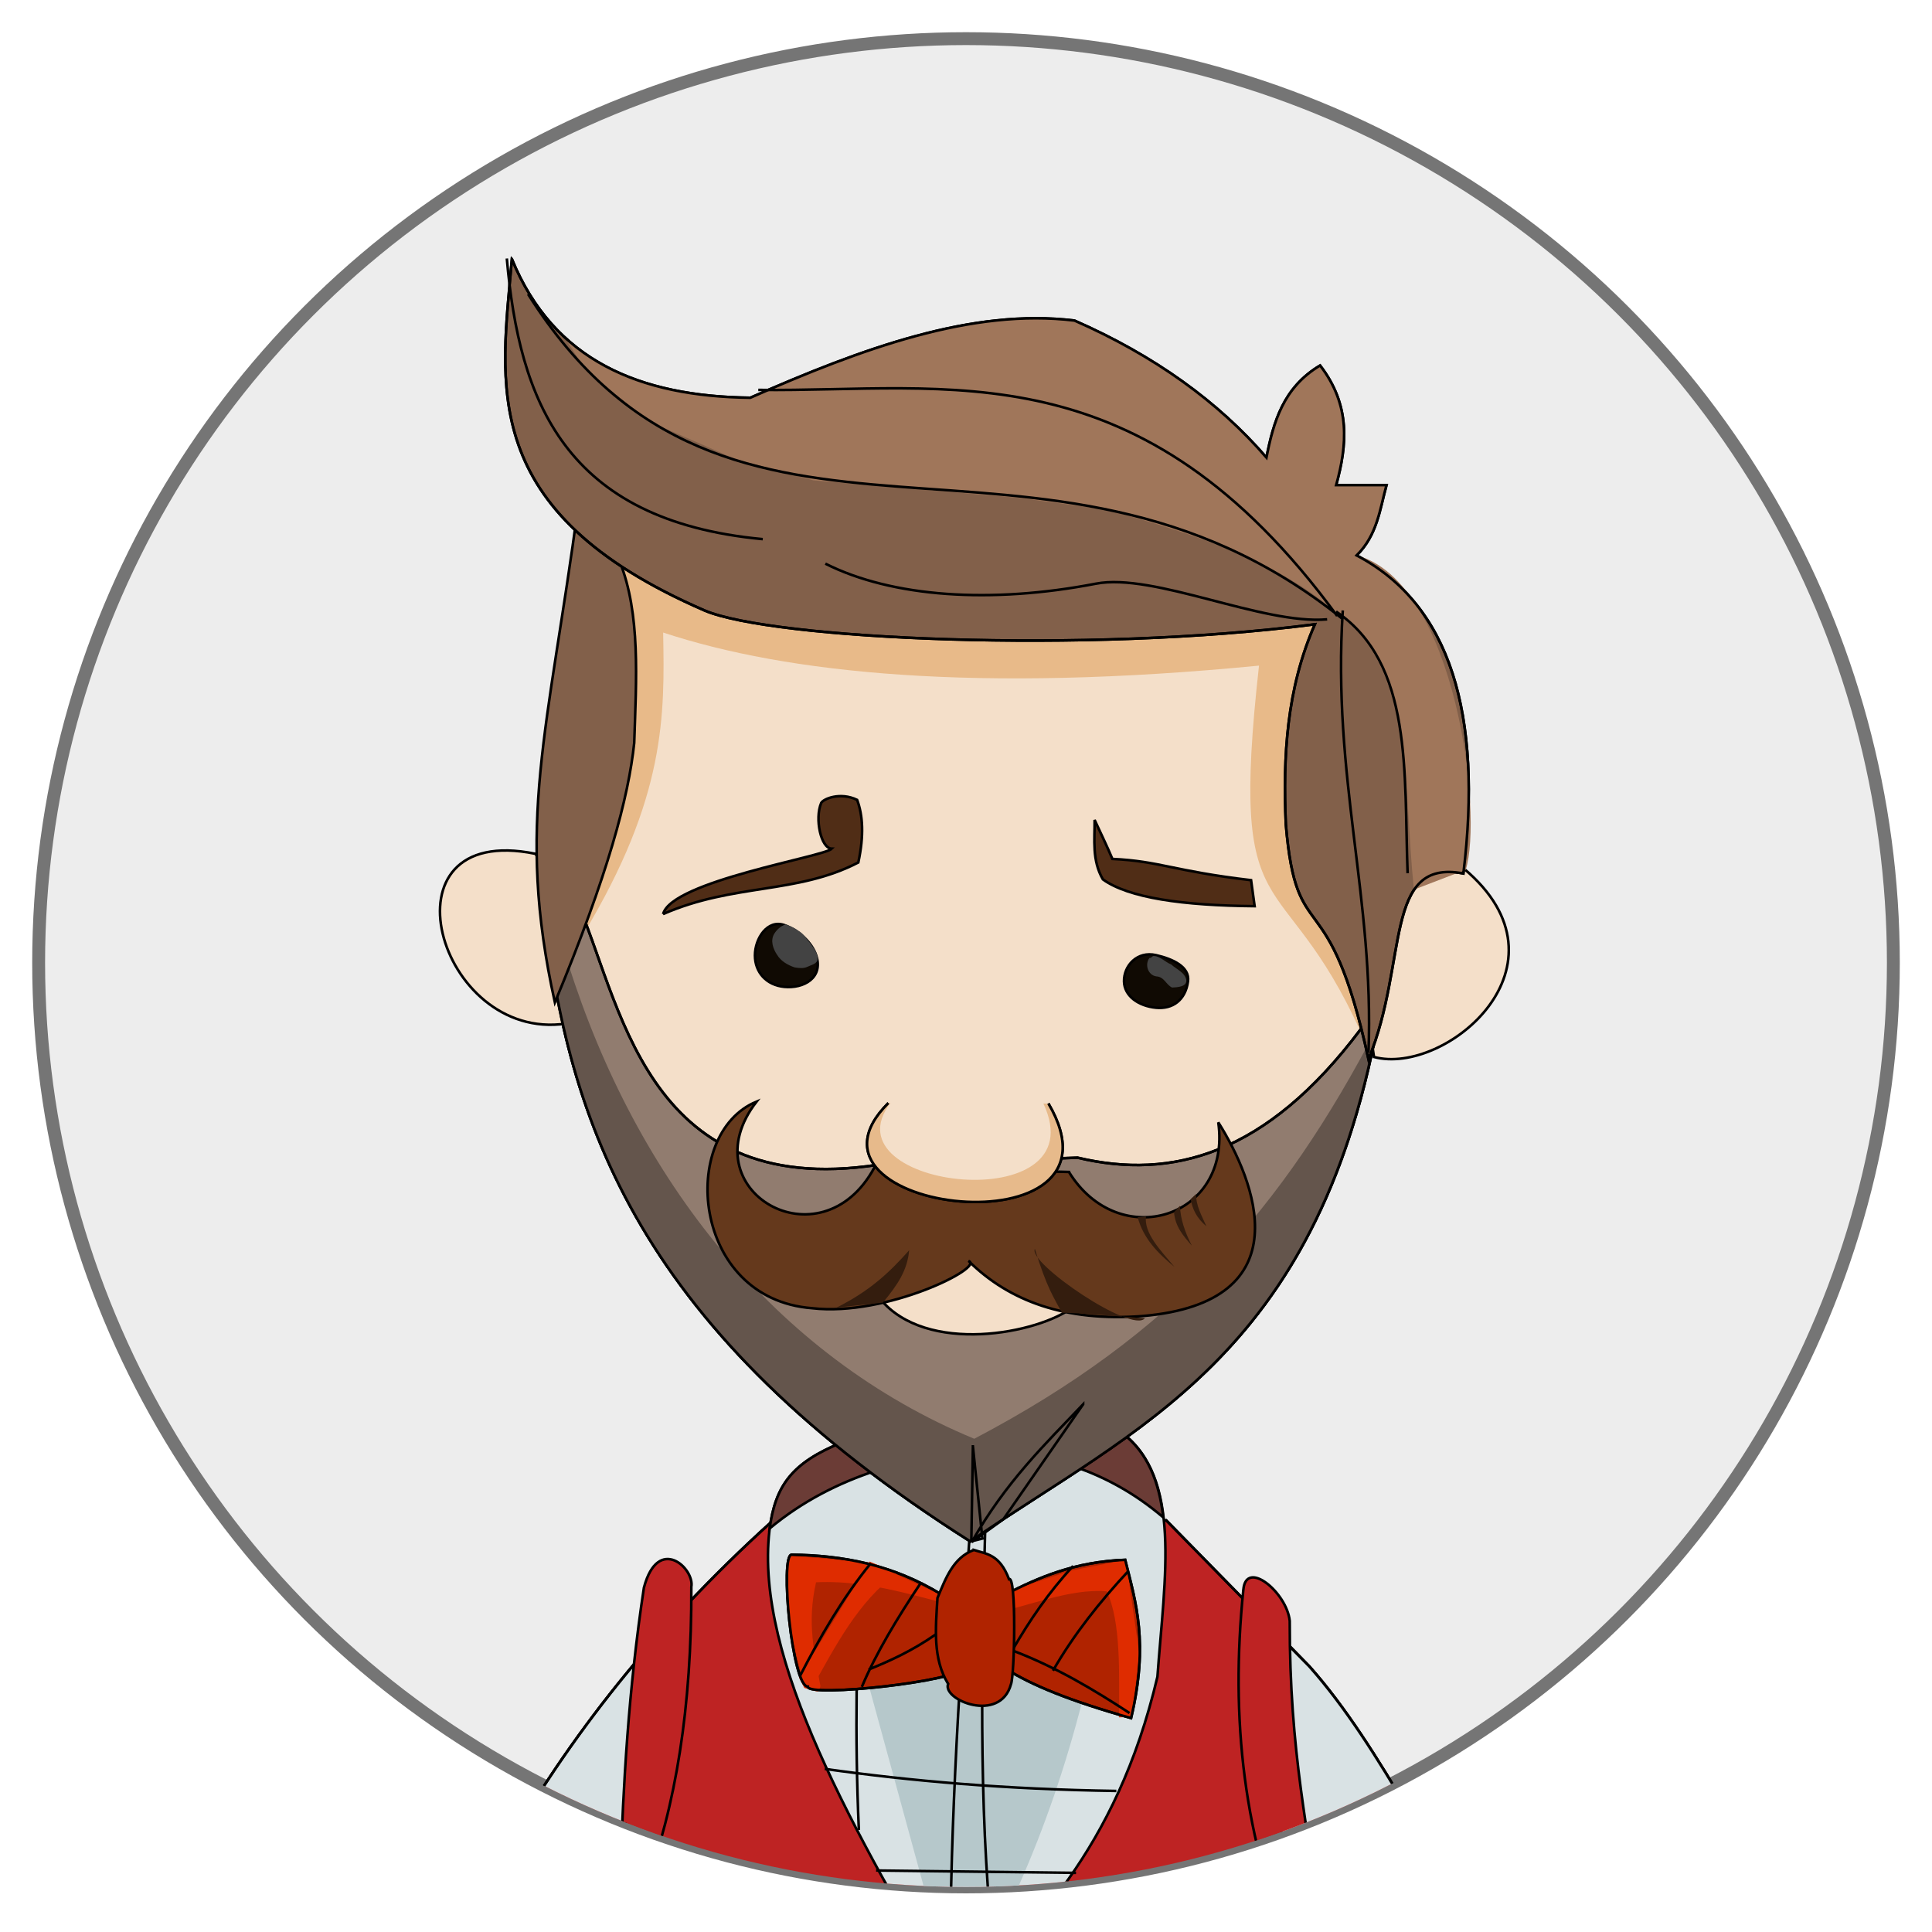 <svg xmlns="http://www.w3.org/2000/svg" width="300" height="300" viewBox="0 0 300 300"><clipPath id="a"><ellipse cx="150" cy="149.5" rx="144" ry="143.5"/></clipPath><ellipse cx="150" cy="149.5" rx="144" ry="143.5" fill="#EDEDED" stroke="#757575" stroke-width="2"/><g clip-path="url(#a)" fill="none" stroke-width=".4" stroke="#000"><path d="M151.063 238.871l-31.098-2.717c-77.177 69.65-68.122 152.519-73.627 218.892 4.586-2.804 7.219-7.853 14.48-7.582 11.014-53.231 9.009-122.391 39.759-160.683l-23.315 148.21c50.558-1.711 109.252 4.685 151.672-5.136l-27.978-133.536c23.04 26.218 40.512 54.534 68.962 57.373 18.292 1.054 29.593-17.828 38.898-37.372-6.28-5.317-11.719-10.835-13.189-17.294-6.638 14.756-8.891 33.365-22.637 34.528-34.024 2.879-47.184-49.516-69.686-74.823l-22.213-22.655-30.025 2.795z" fill="#BE2323"/><path d="M99.694 256.951c-55.257 64.908-48.377 138.205-53.343 198.078 4.586-2.804 7.213-7.847 14.474-7.576 10.451-50.511 9.189-115.337 35.304-154.551l3.565-35.952z" fill="#D9E2E4"/><path d="M151.063 238.871l-31.098-2.717c-77.177 69.65-68.122 152.519-73.627 218.892 4.586-2.804 7.219-7.853 14.48-7.582 11.014-53.231 9.009-122.391 39.759-160.683l-23.315 148.21c50.558-1.711 109.252 4.685 151.672-5.136l-27.978-133.536c23.04 26.218 40.512 54.534 68.962 57.373 18.292 1.054 29.593-17.828 38.898-37.372-6.28-5.317-11.719-10.835-13.189-17.294-6.638 14.756-8.891 33.365-22.637 34.528-34.024 2.879-47.184-49.516-69.686-74.823l-22.213-22.655-30.025 2.795z"/><path d="M130.761 223.971c-7.859 3.192-10.412 6.761-11.28 13.662-2.323 20.024 13.142 46.888 29.068 73.931 11.218-11.789 24.738-23.956 31.176-51.197 1.13-15.618 3.816-30.826-5.522-37.908l-43.442 1.513z" fill="#D9E2E4"/><path d="M227.337 134.902c17.782 14.958-2.893 32.199-13.989 29.226l-2.7-18.954 10.185-14.674 6.504 4.402z" fill="#F4DFC9"/><path d="M150.643 239.334c-51.582-32.716-62.589-65.045-66.264-99.051-2.637-47.986 13.757-77.332 67.737-79.975 50.53 2.358 71.363 29.601 64.301 80.219-5.964 67.886-37.19 79.133-65.774 98.807z" fill="#F4DFC9"/><path d="M90.579 145.057c12.863-21.313 12.63-34.075 12.394-46.836 19.295 6.368 48.695 9.403 92.525 5.136-4.727 42.343 3.521 29.727 15.816 56.931l-.694-70.905-115.405-8.993-4.635 64.666z" fill="#E8BA89" stroke="none"/><path d="M83.124 132.573c-24.758-5.059-15.196 29.311 4.772 26.373 3.275-10.003 1.203-18.674-4.772-26.373z" fill="#F4DFC9"/><path d="M174.191 222.476l-43.422 1.498c-7.739 3.144-10.347 6.658-11.253 13.353 10.313-8.546 22.303-11.145 34.574-12.754 8.718 1.752 17.439 3.327 26.542 11.043-.638-5.485-2.4-10.073-6.442-13.14z" fill="#6B3C36"/><path d="M89.452 139.743l-5.025.942c3.717 33.865 14.842 66.062 66.228 98.654 25.729-17.709 53.562-28.613 63.221-80.121l-2.62.642c-14.646 19.504-29.291 23.387-43.937 19.902l-31.052 1.113c-36.572 5.582-39.954-26.323-46.815-41.131z" fill="#917C6F"/><path d="M87.026 147.606l-1.203 3.082c4.962 30.231 18.515 59.275 64.81 88.639 25.649-17.654 53.393-28.554 63.135-79.651-14.596 27.995-31.451 47.432-62.484 63.735-30.959-12.818-52.505-40.405-63.013-73.664l-1.245-2.14z" fill="#64554C" stroke="none"/><path d="M136.653 201.67c7.13 8.773 24.614 5.468 30.064 1.223l-13.498-10.15-15.093 3.424-1.473 5.503z" fill="#F4DFC9"/><path d="M89.452 139.743l-5.025.942c3.717 33.865 14.842 66.062 66.228 98.654 25.729-17.709 53.562-28.613 63.221-80.121l-2.62.642c-14.646 19.504-29.291 23.387-43.937 19.902l-31.052 1.113c-36.572 5.582-39.954-26.323-46.815-41.131z"/><path d="M96.226 87.177c3.253 8.15 2.579 18.257 2.256 28.189-.886 8.416-4.056 20.388-12.321 40.295-6.159-27.825-1.039-42.111 3.644-77.303l6.421 8.82z" fill="#82604A"/><path d="M79.488 40.233c-1.664 19.438-5.651 39.157 29.936 54.57 10.395 4.447 59.136 6.757 94.746 2.14-4.422 10.104-4.954 20.521-4.51 31.03 1.676 20.008 6.586 7.895 12.842 36.508 6.224-15.11 2.242-31.222 14.732-28.847 3.003-24.74-1.999-41.712-16.578-49.391 3.197-3.16 3.604-7.138 4.638-10.914h-7.817c1.709-6.196 2.277-12.379-2.491-18.575-5.706 3.401-7.241 8.749-8.332 14.295-7.503-8.677-17.389-15.813-29.807-21.271-15.919-1.945-33.046 4.367-50.336 11.984-17.093-.192-30.547-5.695-37.022-21.528z" fill="#82604A"/><path d="M165.982 181.982c7.771 12.615 25.275 7.184 23.193-7.704 5.664 8.953 13.32 27.929-11.78 30.082-11.904.893-20.653-2.282-26.997-8.56 2.611.929-12.72 8.684-24.297 7.337-18.766-1.43-20.744-27.093-8.615-32.085-10.622 13.671 9.964 25.759 18.309 10.203l30.188.726z" fill="#65391C"/><path d="M137.942 171.282c-17.146 17.105 38.67 23.584 24.849.061" fill="#F4DFC9"/><path d="M102.969 141.933c1.336-5.115 24.989-8.889 26.199-10.15-1.696-.016-2.684-4.648-1.657-7.092.31-.628 2.927-1.762 5.583-.489.895 2.41 1.087 5.52.184 9.722-9.548 4.957-19.332 3.214-30.31 8.01z" fill="#502D16"/><path d="M169.97 127.32c.021 3.115-.431 6.272 1.288 9.233 3.996 2.871 12.374 4.055 23.561 4.158l-.552-4.036c-12.138-1.43-14.142-2.952-21.536-3.302-.785-1.883-1.831-4.025-2.761-6.053z" fill="#502D16"/><path d="M184.472 152.396c-.398 2.891-2.381 4.337-4.968 4.086-2.731-.265-4.923-1.829-4.968-4.086-.048-2.45 2.056-4.757 4.968-4.086 2.673.616 5.275 1.85 4.968 4.086zM126.77 148.44c1.068 3.426-2.002 5.088-4.989 4.799-2.743-.265-4.555-2.235-4.555-4.885s1.956-5.622 4.555-4.713c2.094.733 4.311 2.622 4.989 4.799z" fill="#100A03"/><path d="M141.173 194.139c-3.083 3.48-6.144 6.336-11.28 8.906l7.202-.778c2.359-2.837 3.805-5.061 4.078-8.128zM160.697 193.923c1.898 6.194 2.967 7.567 4.208 9.944.718-.179 13.569.921 12.885.822-2.031 2.477-18.281-8.656-17.094-10.765zM176.657 189.013c.902 3.366 3.188 5.627 5.706 7.704-2.192-2.609-4.741-5.217-4.418-7.826l-1.288.123zM182.302 188.218c.172 2.265 1.472 3.727 2.761 5.197-1.053-2.058-1.767-4.117-1.841-6.175l-.92.978zM184.879 186.201c.273 1.474.88 2.907 2.454 4.219-.721-1.633-1.648-3.226-1.595-5.014l-.859.795z" fill="#341D0E" stroke="none"/><path d="M160.813 49.422c-14.179.013-29.195 5.661-44.323 12.326-11.68-.132-21.646-2.724-28.862-9.416l3.264 5.05 9.878 8.046 13.443 5.864 12.069 3.296 31.739 2.696 13.787 1.84c13.531 3.775 26.796 7.892 36.464 16.649 11.137 8.432 9.649 26.604 11.278 42.371l8.051-3.086c2.713-8.484-1.489-44.701-16.967-48.83 3.197-3.16 3.604-7.138 4.639-10.914h-7.817c1.709-6.196 2.277-12.379-2.491-18.575-5.706 3.4-7.241 8.748-8.332 14.295-7.503-8.677-17.389-15.813-29.807-21.271-1.99-.243-3.987-.344-6.013-.342z" fill="#A0765A" stroke="none"/><path d="M148.491 311.437l-14.995-54.871h36.341c-4.503 20.893-11.752 39.05-21.345 54.871z" fill="#B6C8CB" stroke="none"/><path d="M78.699 40.138c1.917 22.054 8.958 40.704 39.741 43.58M128.158 87.523c10.41 5.238 25.79 6.247 41.997 3.113 9.014-1.743 25.901 6.417 35.923 5.534M81.996 45.672c31.379 49.815 79.881 13.13 126.338 50.325M117.745 60.545c29.722.353 59.286-6.712 89.894 35.106M208.507 94.786c-1.66 26.066 4.911 44.589 3.991 68.656M207.466 94.959c11.985 8.119 10.516 25.055 11.107 40.64M150.52 239.089c-1.691 24.154-3.187 48.178-2.945 71.048M152.974 237.744c-.663 23.338-.967 46.459 1.595 67.869M128.064 274.674c13.327 1.875 28.035 3.176 45.281 3.424M136.04 290.449l31.046.367M133.364 284.153c-.67-15.024-.366-28.432.347-41.159M168.19 218.056c-5.946 6.242-11.985 12.026-17.302 21.4l4.908-3.546 12.394-17.853zM151.072 224.598l-.245 14.735 1.718-.428-1.472-14.307z"/><path d="M156 247.649c5.273-2.715 10.859-5.139 18.714-5.442 1.668 6.644 3.687 12.886.92 24.579-9.64-2.704-15.568-5.203-19.327-7.582l-.307-11.556z" fill="#B02300"/><path d="M146.183 247.588c-7.566-4.646-15.362-6.077-23.254-6.175-1.863 0 .049 20.422 2.516 20.483-.048 1.745 23.775-.859 24.134-2.917l-3.396-11.39z" fill="#B02300"/><path d="M127.392 261.778c-.895-4.959-2.137-9.712-.675-16.08 9.352-.444 17.959 3.071 26.874 4.952 6.097-1.193 12.495-4.039 18.284-3.546 2.218 4.944 1.879 12.435 1.902 19.566l1.963-.061 1.166-9.905-2.086-14.491-8.467 1.651-10.553 3.485-10.492-.061-10.062-4.647-12.823-1.101v10.578l2.516 9.905s1.718.672 2.025.611c.307-.061.429-.856.429-.856v-.001zM124.889 262.106l1.041.303c3.764-6.795 7.358-13.777 13.363-18.115l-4.252-1.816-10.976 17.985.824 1.643z" fill="#DF2C00" stroke="none"/><path d="M135.216 242.739c-4.422 5.444-7.861 11.423-11.02 17.553M142.938 245.852c-3.605 5.408-6.885 10.79-9.111 16.083M156 247.649c5.273-2.715 10.859-5.139 18.714-5.442 1.668 6.644 3.687 12.886.92 24.579-9.64-2.704-15.568-5.203-19.327-7.582l-.307-11.556zM166.627 243.171c-3.808 4.106-6.77 8.481-9.371 12.97M175.217 243.949c-4.414 4.753-8.454 9.805-11.714 15.478M157.516 256.401c6.657 2.573 12.363 5.999 17.875 9.598M145.281 253.807c-3.76 2.607-7.108 4.089-10.412 5.447"/><path d="M137.921 171.274c-17.146 17.105 38.688 23.608 24.868.084h-.773c8.514 18.076-33.991 13.368-23.751-.084h-.344z" fill="#E7BA8B" stroke="none"/><path d="M137.942 171.282c-17.146 17.105 38.67 23.584 24.849.061"/><path d="M146.183 247.588c-7.566-4.646-15.362-6.077-23.254-6.175-1.863 0 .049 20.422 2.516 20.483-.048 1.745 23.775-.859 24.134-2.917l-3.396-11.39z"/><path d="M151.214 240.679c-3.19 1.182-4.359 4.379-5.645 7.459-.283 4.688-.755 9.431 1.657 13.329-.974 2.503 8.074 6.186 9.756.061.564-1.356.882-16.963-.307-16.325-1.477-3.9-3.515-3.892-5.461-4.525v.001z" fill="#B02300"/><path d="M79.488 40.233c-1.664 19.438-5.651 39.157 29.936 54.57 10.395 4.447 59.136 6.757 94.746 2.14-4.422 10.104-4.954 20.521-4.51 31.03 1.676 20.008 6.586 7.895 12.842 36.508 6.224-15.11 2.242-31.222 14.732-28.847 3.003-24.74-1.999-41.712-16.578-49.391 3.197-3.16 3.604-7.138 4.638-10.914h-7.817c1.709-6.196 2.277-12.379-2.491-18.575-5.706 3.401-7.241 8.749-8.332 14.295-7.503-8.677-17.389-15.813-29.807-21.271-15.919-1.945-33.046 4.367-50.336 11.984-17.093-.192-30.547-5.695-37.022-21.528z"/><path d="M121.85 143.599c-.677.25-1.248.791-1.625 1.396-.64 1.056-.187 2.345.451 3.283.601.986 1.641 1.571 2.705 1.938.631.108 1.405.206 2.021-.103.579-.292 1.537-.439 1.565-1.235.014-.974-.694-1.757-1.225-2.511-.574-.625-.982-1.427-1.764-1.836-.577-.461-1.289-.731-1.969-.979l-.16.045v.002zM178.489 148.744c-.765 1.009-.258 2.668 1.061 2.869 1.228.042 1.533 1.33 2.455 1.732.779-.045 2.291-.079 2.205-1.169-.235-1.207-1.53-1.656-2.342-2.412-.946-.361-1.837-1.404-2.837-1.304-.159.124-.311.336-.543.284z" fill="#434343" stroke="none"/><path d="M196.888 252.243l-2.276 15.451 7.989 30.559c22.227 25.666 39.541 52.655 67.301 55.426 18.292 1.054 29.607-17.82 38.912-37.365-6.28-5.318-11.715-10.832-13.185-17.291-6.638 14.756-8.888 33.377-22.634 34.54-34.024 2.879-47.204-49.508-69.706-74.814l-6.399-6.505z" fill="#D9E2E4"/><path d="M193.067 246.843c.425-4.794 6.744.442 7.202 4.842-.031 20.621 2.905 32.479 5.119 49.115 2.041 7.684-4.691 3.608-4.512 2.767-7.771-17.706-9.85-36.736-7.809-56.724z" fill="#BE2323"/><path d="M96.307 291.406c.143 1.635 1.013 2.609 3.804 1.834 4.836-12.715 7.313-28.251 7.24-46.835.531-2.848-5.162-8.156-7.363.121-2.414 15.946-3.21 30.547-3.681 44.879v.001z" fill="#BE2323"/></g></svg>